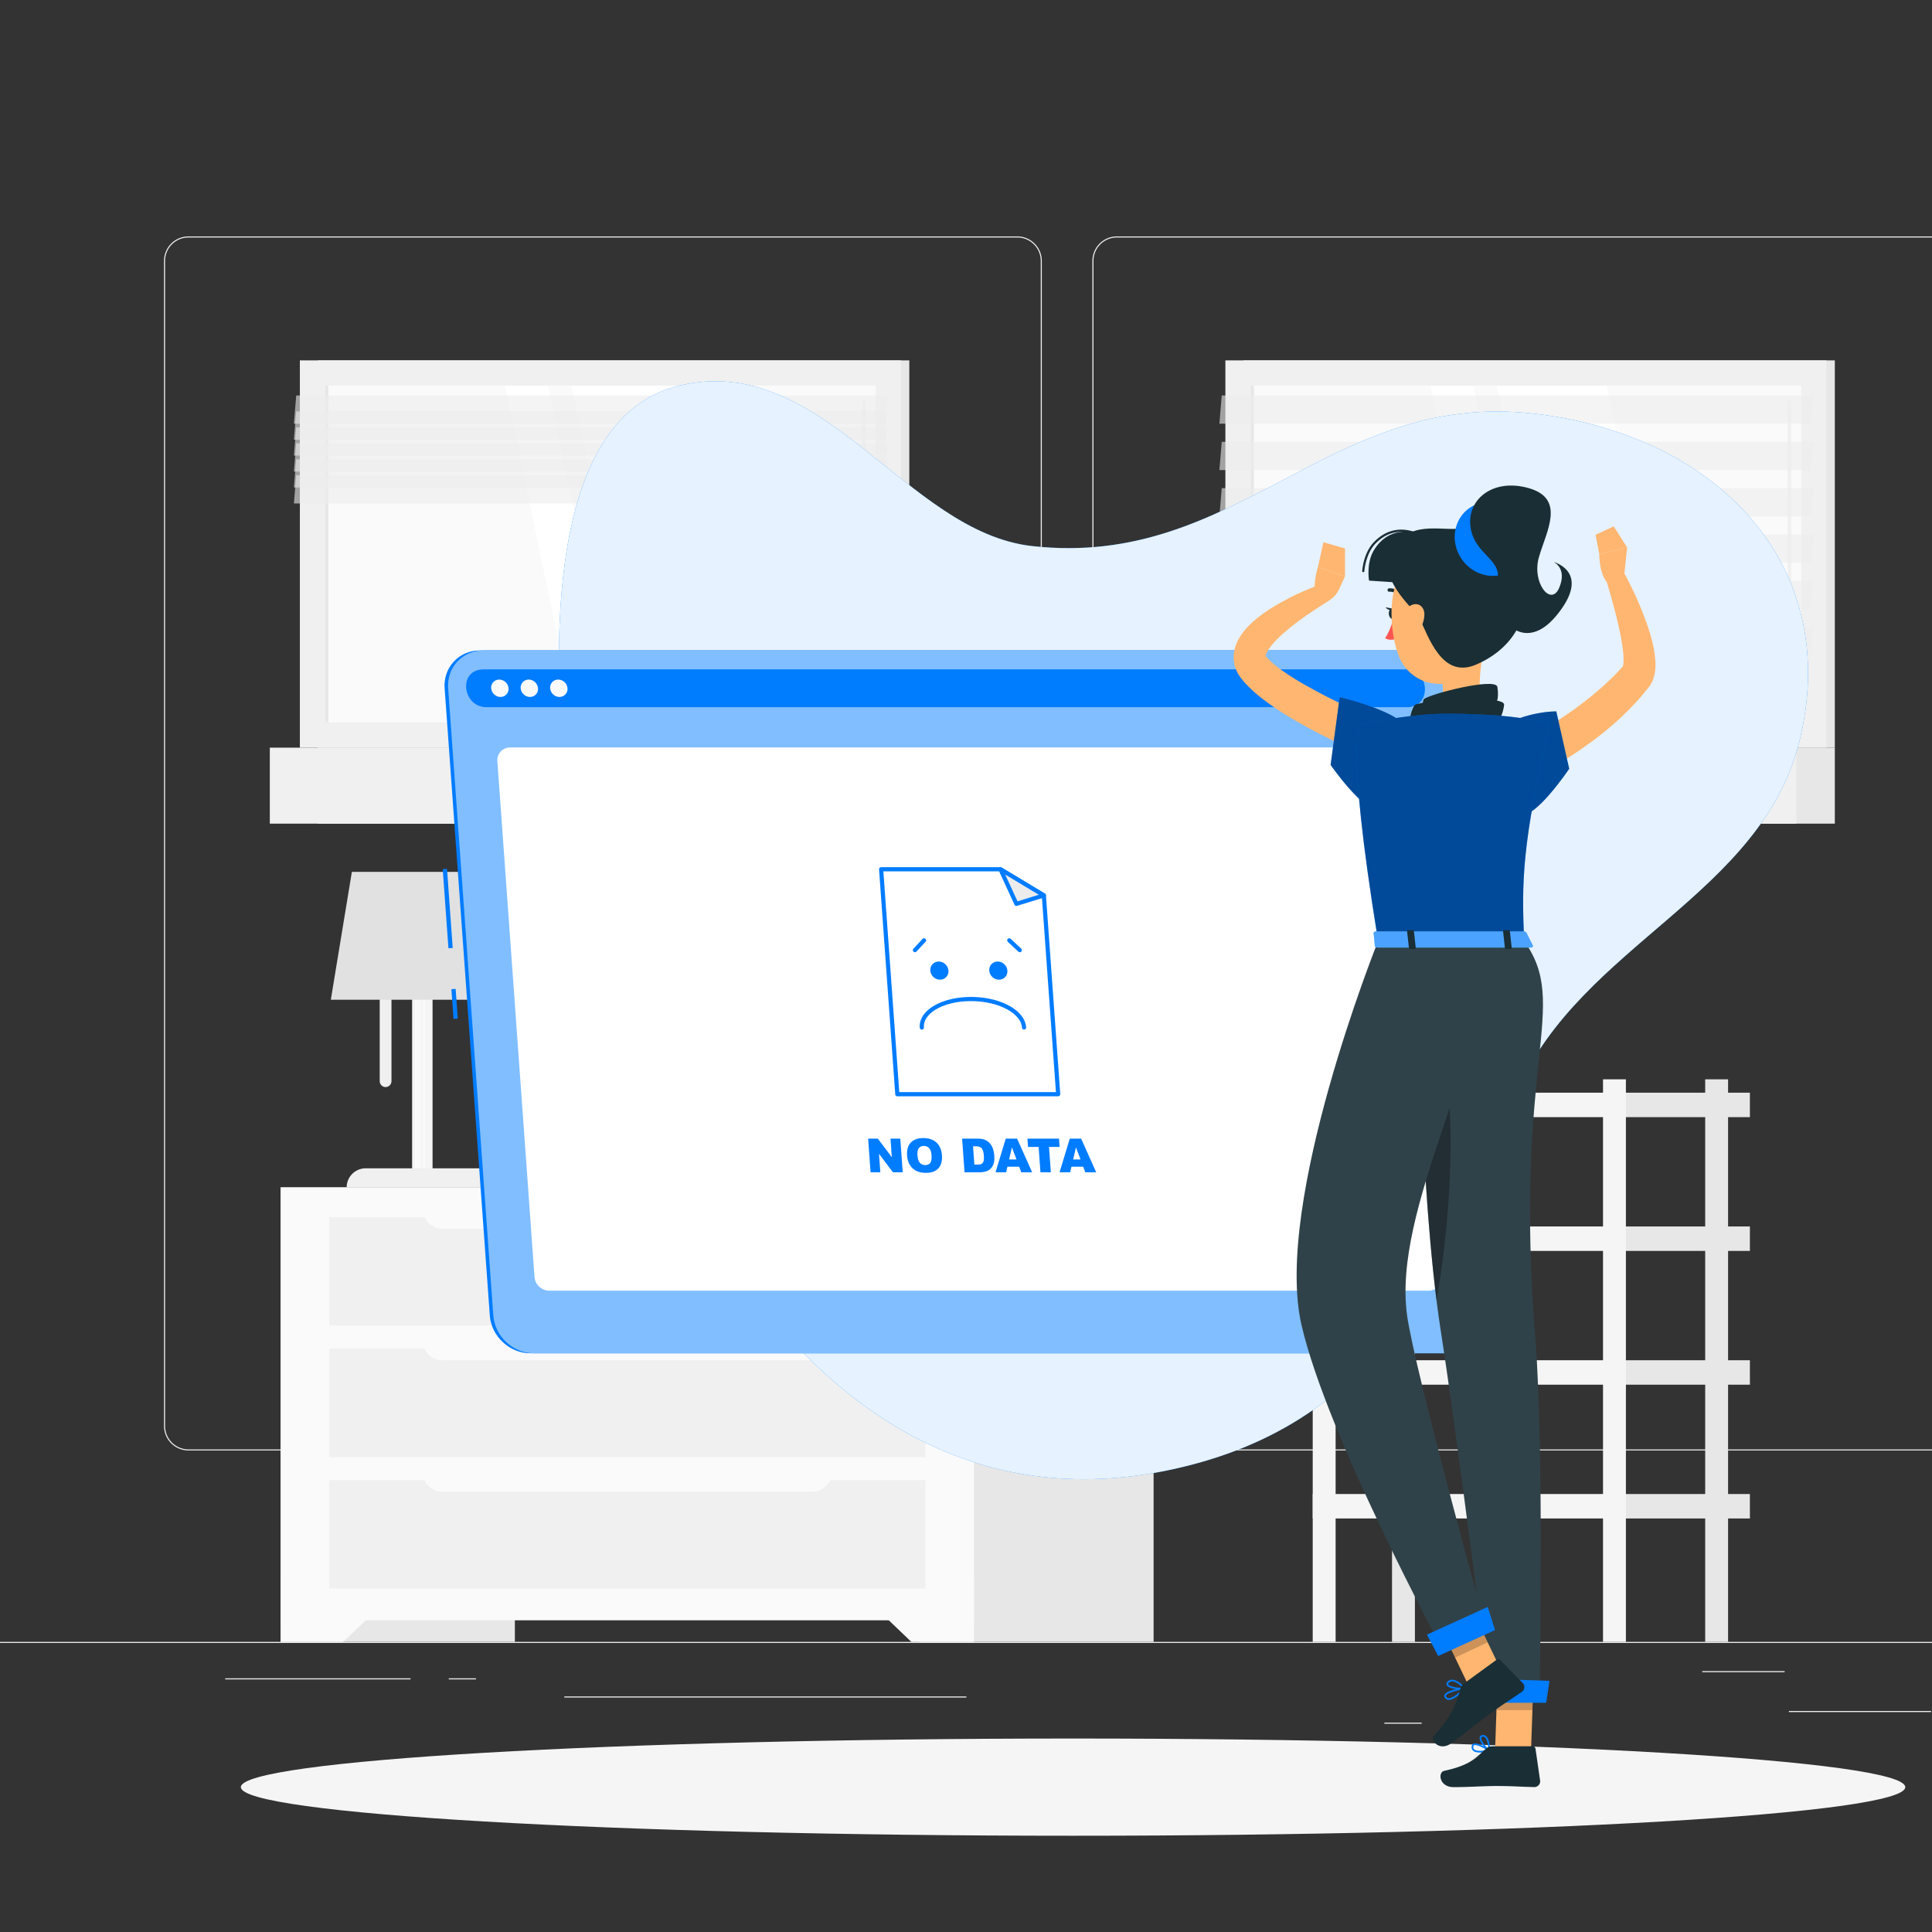 <svg xmlns="http://www.w3.org/2000/svg" width="380" height="380" viewBox="0 0 600 600">
  <rect x="0" y="0" width="600" height="600" fill="#333333" stroke="none"/>
  <defs>
    <clipPath id="a" clipPathUnits="userSpaceOnUse">
      <path d="M0 500h500V0H0Z" />
    </clipPath>
    <clipPath id="b" clipPathUnits="userSpaceOnUse">
      <path d="M284.095 407.995h138.322v-6.586H284.095Z" />
    </clipPath>
    <clipPath id="c" clipPathUnits="userSpaceOnUse">
      <path d="M284.095 397.193h138.322v-6.586H284.095Z" />
    </clipPath>
    <clipPath id="d" clipPathUnits="userSpaceOnUse">
      <path d="M284.095 386.391h138.322v-6.586H284.095Z" />
    </clipPath>
    <clipPath id="e" clipPathUnits="userSpaceOnUse">
      <path d="M284.095 375.589h138.322v-6.586H284.095Z" />
    </clipPath>
    <clipPath id="f" clipPathUnits="userSpaceOnUse">
      <path d="M284.095 364.787h138.322v-6.586H284.095Z" />
    </clipPath>
    <clipPath id="g" clipPathUnits="userSpaceOnUse">
      <path d="M284.095 353.985h138.322v-6.586H284.095Z" />
    </clipPath>
    <clipPath id="h" clipPathUnits="userSpaceOnUse">
      <path d="M68.472 407.995h138.323v-6.586H68.472Z" />
    </clipPath>
    <clipPath id="i" clipPathUnits="userSpaceOnUse">
      <path d="M68.472 404.28h138.323v-6.587H68.472Z" />
    </clipPath>
    <clipPath id="j" clipPathUnits="userSpaceOnUse">
      <path d="M68.472 400.564h138.323v-6.586H68.472Z" />
    </clipPath>
    <clipPath id="k" clipPathUnits="userSpaceOnUse">
      <path d="M68.472 396.849h138.323v-6.587H68.472Z" />
    </clipPath>
    <clipPath id="l" clipPathUnits="userSpaceOnUse">
      <path d="M68.472 393.133h138.323v-6.586H68.472Z" />
    </clipPath>
    <clipPath id="m" clipPathUnits="userSpaceOnUse">
      <path d="M68.472 389.418h138.323v-6.586H68.472Z" />
    </clipPath>
    <clipPath id="n" clipPathUnits="userSpaceOnUse">
      <path d="M0 500h500V0H0Z" />
    </clipPath>
    <clipPath id="o" clipPathUnits="userSpaceOnUse">
      <path d="M130.195 411.3h291.042V155.499H130.195Z" />
    </clipPath>
    <clipPath id="p" clipPathUnits="userSpaceOnUse">
      <path d="M0 500h500V0H0Z" />
    </clipPath>
    <clipPath id="q" clipPathUnits="userSpaceOnUse">
      <path d="M0 500h500V0H0Z" />
    </clipPath>
    <clipPath id="r" clipPathUnits="userSpaceOnUse">
      <path d="M104.388 348.582h242.34V184.839h-242.34z" />
    </clipPath>
    <clipPath id="s" clipPathUnits="userSpaceOnUse">
      <path d="M0 500h500V0H0Z" />
    </clipPath>
    <clipPath id="t" clipPathUnits="userSpaceOnUse">
      <path d="M348.645 111.707h8.714v-9.999h-8.714z" />
    </clipPath>
    <clipPath id="u" clipPathUnits="userSpaceOnUse">
      <path d="M330.053 280.878h29.421V103.645h-29.421z" />
    </clipPath>
    <clipPath id="v" clipPathUnits="userSpaceOnUse">
      <path d="M330.607 259.452h7.363V197.14h-7.363z" />
    </clipPath>
    <clipPath id="w" clipPathUnits="userSpaceOnUse">
      <path d="M348.73 334.385h16.859v-24.087H348.73Z" />
    </clipPath>
    <clipPath id="x" clipPathUnits="userSpaceOnUse">
      <path d="M334.547 126.513h12.046v-12.576h-12.046z" />
    </clipPath>
    <clipPath id="y" clipPathUnits="userSpaceOnUse">
      <path d="M302.089 280.878h44.504V116.475h-44.504z" />
    </clipPath>
    <clipPath id="z" clipPathUnits="userSpaceOnUse">
      <path d="M310.004 337.685h18.201v-26.147h-18.201z" />
    </clipPath>
    <clipPath id="A" clipPathUnits="userSpaceOnUse">
      <path d="M316.07 333.859h45.049v-52.981H316.07Z" />
    </clipPath>
    <clipPath id="B" clipPathUnits="userSpaceOnUse">
      <path d="M320.013 283.13h37.147v-3.778h-37.147z" />
    </clipPath>
  </defs>
  <path
    d="M0 117.352h500v.249H0ZM416.779 101.255h33.122v.25h-33.122zM322.527 98.542h8.693v.25h-8.693zM396.586 110.542h19.192v.25h-19.192zM52.459 108.861h43.193v.25H52.459ZM104.556 108.861h6.333v.25h-6.333zM131.471 104.639h93.676v.25h-93.676z"
    style="fill:#ececec;fill-opacity:1;fill-rule:nonzero;stroke:none"
    transform="matrix(1.333 0 0 -1.333 0 666.667)"
  />
  <g clipPath="url(#a)" transform="matrix(1.333 0 0 -1.333 0 666.667)">
    <path
      d="M0 0a5.464 5.464 0 0 1-5.458-5.458v-271.431A5.464 5.464 0 0 1 0-282.347h193.099a5.464 5.464 0 0 1 5.457 5.458V-5.458A5.464 5.464 0 0 1 193.099 0zm193.099-282.597H0a5.714 5.714 0 0 0-5.708 5.708V-5.458A5.715 5.715 0 0 0 0 .25h193.099a5.715 5.715 0 0 0 5.707-5.708v-271.431a5.714 5.714 0 0 0-5.707-5.708"
      style="fill:#ececec;fill-opacity:1;fill-rule:nonzero;stroke:none"
      transform="translate(43.915 444.797)"
    />
    <path
      d="M0 0a5.463 5.463 0 0 1-5.457-5.458v-271.431A5.463 5.463 0 0 1 0-282.347h193.099a5.464 5.464 0 0 1 5.458 5.458V-5.458A5.464 5.464 0 0 1 193.099 0zm193.099-282.597H0a5.713 5.713 0 0 0-5.707 5.708V-5.458A5.714 5.714 0 0 0 0 .25h193.099a5.715 5.715 0 0 0 5.708-5.708v-271.431a5.714 5.714 0 0 0-5.708-5.708"
      style="fill:#ececec;fill-opacity:1;fill-rule:nonzero;stroke:none"
      transform="translate(260.212 444.797)"
    />
    <path
      d="M289.691 325.942h137.781v90.227H289.691Z"
      style="fill:#e7e7e7;fill-opacity:1;fill-rule:nonzero;stroke:none"
    />
    <path
      d="M285.487 325.942h140.021v90.227H285.487Z"
      style="fill:#f0f0f0;fill-opacity:1;fill-rule:nonzero;stroke:none"
    />
    <path
      d="M289.691 325.942h137.781v-17.708H289.691Z"
      style="fill:#e7e7e7;fill-opacity:1;fill-rule:nonzero;stroke:none"
    />
    <path
      d="M278.483 325.942h140.021v-17.708H278.483Z"
      style="fill:#f0f0f0;fill-opacity:1;fill-rule:nonzero;stroke:none"
    />
    <path
      d="M419.622 410.283H291.373v-78.456h128.249z"
      style="fill:#fafafa;fill-opacity:1;fill-rule:nonzero;stroke:none"
    />
    <path
      d="m0 0-16.381 78.456h-25.561L-25.561 0Z"
      style="fill:#fff;fill-opacity:1;fill-rule:nonzero;stroke:none"
      transform="translate(390.702 331.826)"
    />
    <path
      d="M0 0a.42.42 0 0 1 .42.42v68.349a.42.42 0 1 1-.84 0V.42A.42.42 0 0 1 0 0"
      style="fill:#f0f0f0;fill-opacity:1;fill-rule:nonzero;stroke:none"
      transform="translate(416.897 337.685)"
    />
    <path
      d="m0 0-16.381 78.456h-9.965L-9.965 0Z"
      style="fill:#fff;fill-opacity:1;fill-rule:nonzero;stroke:none"
      transform="translate(359.65 331.826)"
    />
    <path
      d="M292.12 410.283h-.747v-78.456h.747z"
      style="fill:#e7e7e7;fill-opacity:1;fill-rule:nonzero;stroke:none"
    />
    <g clipPath="url(#b)" opacity=".6">
      <path
        d="M0 0h137.781l.542 6.586H.542Z"
        style="fill:#ececec;fill-opacity:1;fill-rule:nonzero;stroke:none"
        transform="translate(284.095 401.409)"
      />
    </g>
    <g clipPath="url(#c)" opacity=".6">
      <path
        d="M0 0h137.781l.542 6.586H.542Z"
        style="fill:#ececec;fill-opacity:1;fill-rule:nonzero;stroke:none"
        transform="translate(284.095 390.607)"
      />
    </g>
    <g clipPath="url(#d)" opacity=".6">
      <path
        d="M0 0h137.781l.542 6.586H.542Z"
        style="fill:#ececec;fill-opacity:1;fill-rule:nonzero;stroke:none"
        transform="translate(284.095 379.805)"
      />
    </g>
    <g clipPath="url(#e)" opacity=".6">
      <path
        d="M0 0h137.781l.542 6.586H.542Z"
        style="fill:#ececec;fill-opacity:1;fill-rule:nonzero;stroke:none"
        transform="translate(284.095 369.003)"
      />
    </g>
    <g clipPath="url(#f)" opacity=".6">
      <path
        d="M0 0h137.781l.542 6.586H.542Z"
        style="fill:#ececec;fill-opacity:1;fill-rule:nonzero;stroke:none"
        transform="translate(284.095 358.2)"
      />
    </g>
    <g clipPath="url(#g)" opacity=".6">
      <path
        d="M0 0h137.781l.542 6.586H.542Z"
        style="fill:#ececec;fill-opacity:1;fill-rule:nonzero;stroke:none"
        transform="translate(284.095 347.399)"
      />
    </g>
    <path
      d="M407.688 177.523h-28.889v5.696h28.889zM324.308 117.602h5.333v131.065h-5.333z"
      style="fill:#e7e7e7;fill-opacity:1;fill-rule:nonzero;stroke:none"
    />
    <path
      d="M305.836 177.523h72.963v5.696h-72.963z"
      style="fill:#f5f5f5;fill-opacity:1;fill-rule:nonzero;stroke:none"
    />
    <path
      d="M407.688 146.356h-28.889v5.696h28.889z"
      style="fill:#e7e7e7;fill-opacity:1;fill-rule:nonzero;stroke:none"
    />
    <path
      d="M305.836 146.356h72.963v5.696h-72.963z"
      style="fill:#f5f5f5;fill-opacity:1;fill-rule:nonzero;stroke:none"
    />
    <path
      d="M407.688 239.856h-28.889v5.696h28.889z"
      style="fill:#e7e7e7;fill-opacity:1;fill-rule:nonzero;stroke:none"
    />
    <path
      d="M305.836 239.856h72.963v5.696h-72.963z"
      style="fill:#f5f5f5;fill-opacity:1;fill-rule:nonzero;stroke:none"
    />
    <path
      d="M407.688 208.69h-28.889v5.696h28.889z"
      style="fill:#e7e7e7;fill-opacity:1;fill-rule:nonzero;stroke:none"
    />
    <path
      d="M305.836 208.69h72.963v5.696h-72.963z"
      style="fill:#f5f5f5;fill-opacity:1;fill-rule:nonzero;stroke:none"
    />
    <path
      d="M397.271 117.602h5.333v131.065h-5.333z"
      style="fill:#e7e7e7;fill-opacity:1;fill-rule:nonzero;stroke:none"
    />
    <path
      d="M373.466 117.602h5.333v131.065h-5.333zM305.836 117.602h5.333v131.065h-5.333z"
      style="fill:#f5f5f5;fill-opacity:1;fill-rule:nonzero;stroke:none"
    />
    <path
      d="M65.374 117.601h54.578v105.892H65.374Z"
      style="fill:#e7e7e7;fill-opacity:1;fill-rule:nonzero;stroke:none"
    />
    <path
      d="M0 0h-14.574v14.618h29.855Z"
      style="fill:#fafafa;fill-opacity:1;fill-rule:nonzero;stroke:none"
      transform="translate(79.948 117.6)"
    />
    <path
      d="M214.184 117.601h54.578v105.892h-54.578z"
      style="fill:#e7e7e7;fill-opacity:1;fill-rule:nonzero;stroke:none"
    />
    <path
      d="M65.374 122.632h161.529v100.861H65.374Z"
      style="fill:#fafafa;fill-opacity:1;fill-rule:nonzero;stroke:none"
    />
    <path
      d="M0 0h14.574v14.618h-29.855Z"
      style="fill:#fafafa;fill-opacity:1;fill-rule:nonzero;stroke:none"
      transform="translate(212.329 117.6)"
    />
    <path
      d="M76.68 160.668h138.917v25.241H76.68ZM76.68 130.033h138.917v25.241H76.68Z"
      style="fill:#f0f0f0;fill-opacity:1;fill-rule:nonzero;stroke:none"
    />
    <path
      d="M0 0h86.108a4.577 4.577 0 0 1 4.577 4.576v.309H-4.576v-.309A4.576 4.576 0 0 1 0 0"
      style="fill:#fafafa;fill-opacity:1;fill-rule:nonzero;stroke:none"
      transform="translate(103.084 183.21)"
    />
    <path
      d="M76.68 191.304h138.917v25.241H76.68Z"
      style="fill:#f0f0f0;fill-opacity:1;fill-rule:nonzero;stroke:none"
    />
    <path
      d="M0 0h86.108a4.577 4.577 0 0 1 4.577 4.576v.309H-4.576v-.309A4.576 4.576 0 0 1 0 0"
      style="fill:#fafafa;fill-opacity:1;fill-rule:nonzero;stroke:none"
      transform="translate(103.084 213.846)"
    />
    <path
      d="M0 0h86.108a4.577 4.577 0 0 1 4.577 4.576v.309H-4.576v-.309A4.576 4.576 0 0 1 0 0"
      style="fill:#fafafa;fill-opacity:1;fill-rule:nonzero;stroke:none"
      transform="translate(103.084 152.575)"
    />
    <path
      d="M74.068 325.942h137.781v90.227H74.068Z"
      style="fill:#e7e7e7;fill-opacity:1;fill-rule:nonzero;stroke:none"
    />
    <path
      d="M69.864 325.942h140.02v90.227H69.864Z"
      style="fill:#f0f0f0;fill-opacity:1;fill-rule:nonzero;stroke:none"
    />
    <path
      d="M74.068 325.942h137.781v-17.708H74.068Z"
      style="fill:#e7e7e7;fill-opacity:1;fill-rule:nonzero;stroke:none"
    />
    <path
      d="M62.861 325.942h140.021v-17.708H62.861Z"
      style="fill:#f0f0f0;fill-opacity:1;fill-rule:nonzero;stroke:none"
    />
    <path
      d="M203.999 410.283H75.75v-78.456h128.249z"
      style="fill:#fafafa;fill-opacity:1;fill-rule:nonzero;stroke:none"
    />
    <path
      d="m0 0-16.381 78.456h-25.561L-25.561 0Z"
      style="fill:#fff;fill-opacity:1;fill-rule:nonzero;stroke:none"
      transform="translate(175.08 331.826)"
    />
    <path
      d="M0 0a.42.42 0 0 1 .42.42v68.349a.42.42 0 1 1-.84 0V.42A.42.42 0 0 1 0 0"
      style="fill:#f0f0f0;fill-opacity:1;fill-rule:nonzero;stroke:none"
      transform="translate(201.274 337.685)"
    />
    <path
      d="m0 0-16.381 78.456h-9.965L-9.965 0Z"
      style="fill:#fff;fill-opacity:1;fill-rule:nonzero;stroke:none"
      transform="translate(144.028 331.826)"
    />
    <path
      d="M76.497 410.283h-.747v-78.456h.747z"
      style="fill:#e7e7e7;fill-opacity:1;fill-rule:nonzero;stroke:none"
    />
    <g clipPath="url(#h)" opacity=".6">
      <path
        d="M0 0h137.781l.542 6.586H.542Z"
        style="fill:#ececec;fill-opacity:1;fill-rule:nonzero;stroke:none"
        transform="translate(68.472 401.409)"
      />
    </g>
    <g clipPath="url(#i)" opacity=".6">
      <path
        d="M0 0h137.781l.542 6.586H.542Z"
        style="fill:#ececec;fill-opacity:1;fill-rule:nonzero;stroke:none"
        transform="translate(68.472 397.693)"
      />
    </g>
    <g clipPath="url(#j)" opacity=".6">
      <path
        d="M0 0h137.781l.542 6.586H.542Z"
        style="fill:#ececec;fill-opacity:1;fill-rule:nonzero;stroke:none"
        transform="translate(68.472 393.978)"
      />
    </g>
    <g clipPath="url(#k)" opacity=".6">
      <path
        d="M0 0h137.781l.542 6.586H.542Z"
        style="fill:#ececec;fill-opacity:1;fill-rule:nonzero;stroke:none"
        transform="translate(68.472 390.262)"
      />
    </g>
    <g clipPath="url(#l)" opacity=".6">
      <path
        d="M0 0h137.781l.542 6.586H.542Z"
        style="fill:#ececec;fill-opacity:1;fill-rule:nonzero;stroke:none"
        transform="translate(68.472 386.547)"
      />
    </g>
    <g clipPath="url(#m)" opacity=".6">
      <path
        d="M0 0h137.781l.542 6.586H.542Z"
        style="fill:#ececec;fill-opacity:1;fill-rule:nonzero;stroke:none"
        transform="translate(68.472 382.832)"
      />
    </g>
    <path
      d="M96.013 226.729h4.763v53.092h-4.763z"
      style="fill:#f5f5f5;fill-opacity:1;fill-rule:nonzero;stroke:none"
    />
    <path
      d="M96.627 226.766h1.345v53.092h-1.345zM98.536 226.766h.527v53.092h-.527z"
      style="fill:#fafafa;fill-opacity:1;fill-rule:nonzero;stroke:none"
    />
    <path
      d="M0 0h35.264a4.443 4.443 0 0 1-4.443 4.443H4.443A4.443 4.443 0 0 1 0 0"
      style="fill:#f0f0f0;fill-opacity:1;fill-rule:nonzero;stroke:none"
      transform="translate(80.763 223.493)"
    />
    <path
      d="M0 0c.754 0 1.37.617 1.37 1.37v34.81c0 .753-.616 1.37-1.37 1.37-.754 0-1.37-.617-1.37-1.37V1.37C-1.37.617-.754 0 0 0"
      style="fill:#f0f0f0;fill-opacity:1;fill-rule:nonzero;stroke:none"
      transform="translate(89.835 246.862)"
    />
    <path
      d="M0 0h42.643l-4.906 29.799H4.905Z"
      style="fill:#e1e1e1;fill-opacity:1;fill-rule:nonzero;stroke:none"
      transform="translate(77.073 267.201)"
    />
  </g>
  <g clipPath="url(#n)" transform="matrix(1.333 0 0 -1.333 0 666.667)">
    <path
      d="M0 0c48.1-5.378 69.216 36.321 116.882 30.86 42.544-4.874 71.876-35.184 61.948-76.006-8.813-36.236-50.805-47.611-65.736-81.557-15.827-35.985-28.104-74.793-75.902-87.319-93.855-24.598-139.442 90.883-145.828 157.21-2.451 25.46-6.729 86.327 26.505 94.214C-48.681 45.341-29.505 3.299 0 0"
      style="fill:#007cff;fill-opacity:1;fill-rule:nonzero;stroke:none"
      transform="translate(240.468 372.902)"
    />
    <g clipPath="url(#o)" opacity=".9">
      <path
        d="M0 0c48.1-5.378 69.216 36.321 116.882 30.86 42.544-4.874 71.876-35.184 61.948-76.006-8.813-36.236-50.805-47.611-65.736-81.557-15.827-35.985-28.104-74.793-75.902-87.319-93.855-24.598-139.442 90.883-145.828 157.21-2.451 25.46-6.729 86.327 26.505 94.214C-48.681 45.341-29.505 3.299 0 0"
        style="fill:#fff;fill-opacity:1;fill-rule:nonzero;stroke:none"
        transform="translate(240.468 372.902)"
      />
    </g>
  </g>
  <g clipPath="url(#p)" transform="matrix(1.333 0 0 -1.333 0 666.667)">
    <path
      d="M0 0c0-6.254-86.807-11.323-193.889-11.323-107.082 0-193.889 5.069-193.889 11.323 0 6.253 86.807 11.323 193.889 11.323C-86.807 11.323 0 6.253 0 0"
      style="fill:#f5f5f5;fill-opacity:1;fill-rule:nonzero;stroke:none"
      transform="translate(443.89 83.762)"
    />
  </g>
  <path
    d="m0 0-1.328 18.442.997.071L.998.072Z"
    style="fill:#007cff;fill-opacity:1;fill-rule:nonzero;stroke:none"
    transform="matrix(1.333 0 0 -1.333 139.264 294.497)"
  />
  <path
    d="m0 0-.5 6.937.998.072.5-6.937z"
    style="fill:#007cff;fill-opacity:1;fill-rule:nonzero;stroke:none"
    transform="matrix(1.333 0 0 -1.333 140.844 316.444)"
  />
  <g clipPath="url(#q)" transform="matrix(1.333 0 0 -1.333 0 666.667)">
    <path
      d="M0 0h-214.158c-4.843 0-9.092 3.963-9.441 8.807l-10.522 146.13c-.349 4.843 3.329 8.806 8.172 8.806h214.158c4.844 0 9.092-3.963 9.441-8.806L8.173 8.807C8.522 3.963 4.844 0 0 0"
      style="fill:#007cff;fill-opacity:1;fill-rule:nonzero;stroke:none"
      transform="translate(337.71 184.839)"
    />
    <path
      d="M0 0h-214.158c-4.843 0-9.092 3.963-9.441 8.807l-10.522 146.13c-.349 4.843 3.329 8.806 8.172 8.806h214.158c4.844 0 9.092-3.963 9.441-8.806L8.173 8.807C8.522 3.963 4.844 0 0 0"
      style="fill:#007cff;fill-opacity:1;fill-rule:nonzero;stroke:none"
      transform="translate(338.532 184.839)"
    />
    <g clipPath="url(#r)" opacity=".5">
      <path
        d="M0 0h-214.158c-4.843 0-9.092 3.963-9.441 8.807l-10.522 146.13c-.349 4.843 3.329 8.806 8.172 8.806h214.158c4.844 0 9.092-3.963 9.441-8.806L8.173 8.807C8.522 3.963 4.844 0 0 0"
        style="fill:#fff;fill-opacity:1;fill-rule:nonzero;stroke:none"
        transform="translate(338.532 184.839)"
      />
    </g>
    <path
      d="M0 0h-214.158a8.93 8.93 0 0 1-.717-.029c-5.475-.451-4.356-8.778 1.169-8.778H.817c5.525 0 5.444 8.327-.095 8.778C.483-.01.242 0 0 0"
      style="fill:#007cff;fill-opacity:1;fill-rule:nonzero;stroke:none"
      transform="translate(327.058 344.179)"
    />
    <path
      d="M0 0a1.854 1.854 0 0 0-1.874-2.019c-1.115 0-2.084.904-2.164 2.019a1.854 1.854 0 0 0 1.874 2.019C-1.049 2.019-.08 1.115 0 0"
      style="fill:#fafafa;fill-opacity:1;fill-rule:nonzero;stroke:none"
      transform="translate(118.478 339.775)"
    />
    <path
      d="M0 0a1.854 1.854 0 0 0-1.874-2.019c-1.115 0-2.084.904-2.164 2.019-.08 1.115.758 2.019 1.874 2.019C-1.049 2.019-.08 1.115 0 0"
      style="fill:#fafafa;fill-opacity:1;fill-rule:nonzero;stroke:none"
      transform="translate(125.346 339.775)"
    />
    <path
      d="M0 0a1.854 1.854 0 0 0-1.874-2.019c-1.115 0-2.084.904-2.164 2.019-.08 1.115.758 2.019 1.874 2.019C-1.049 2.019-.08 1.115 0 0"
      style="fill:#fafafa;fill-opacity:1;fill-rule:nonzero;stroke:none"
      transform="translate(132.214 339.775)"
    />
    <path
      d="M0 0h-204.903c-1.763 0-3.296 1.429-3.423 3.193l-8.653 120.172c-.127 1.764 1.2 3.193 2.963 3.193H-9.113c1.763 0 3.295-1.429 3.422-3.193L2.963 3.193C3.09 1.429 1.763 0 0 0"
      style="fill:#fff;fill-opacity:1;fill-rule:nonzero;stroke:none"
      transform="translate(332.854 199.424)"
    />
    <path
      d="m0 0-3.335 46.319-10.107 6.084h-27.805L-37.473 0Z"
      style="fill:#fff;fill-opacity:1;fill-rule:nonzero;stroke:none"
      transform="translate(246.53 245.202)"
    />
    <path
      d="M0 0h36.501l-3.28 45.549-9.776 5.884H-3.704Zm37.022-.969H-.451a.484.484 0 0 0-.483.449l-3.774 52.403a.486.486 0 0 0 .484.52H23.58a.491.491 0 0 0 .25-.07l10.107-6.083a.486.486 0 0 0 .233-.381L37.506-.45a.487.487 0 0 0-.484-.519"
      style="fill:#007cff;fill-opacity:1;fill-rule:nonzero;stroke:none"
      transform="translate(209.508 245.686)"
    />
    <path
      d="m0 0-10.107 6.083 3.711-8.059z"
      style="fill:#ececec;fill-opacity:1;fill-rule:nonzero;stroke:none"
      transform="translate(243.195 291.521)"
    />
    <path
      d="m0 0 2.875-6.244 4.956 1.53zm2.613-7.317a.485.485 0 0 0-.441.282l-3.71 8.059a.484.484 0 0 0 .69.618L9.259-4.442a.486.486 0 0 0-.107-.878L2.756-7.296a.51.51 0 0 0-.143-.021"
      style="fill:#007cff;fill-opacity:1;fill-rule:nonzero;stroke:none"
      transform="translate(234.185 296.378)"
    />
    <path
      d="M0 0c.084-1.169-.795-2.117-1.965-2.117-1.169 0-2.185.948-2.269 2.117-.084 1.169.795 2.117 1.965 2.117C-1.1 2.117-.084 1.169 0 0"
      style="fill:#007cff;fill-opacity:1;fill-rule:nonzero;stroke:none"
      transform="translate(220.97 273.994)"
    />
    <path
      d="M0 0c.084-1.169-.795-2.117-1.965-2.117-1.169 0-2.185.948-2.269 2.117-.084 1.169.795 2.117 1.965 2.117C-1.1 2.117-.084 1.169 0 0"
      style="fill:#007cff;fill-opacity:1;fill-rule:nonzero;stroke:none"
      transform="translate(234.705 273.994)"
    />
    <path
      d="M0 0a.485.485 0 0 0-.483.45c-.245 3.404-5.583 6.173-11.9 6.173-4.185 0-7.942-1.245-9.806-3.248-.829-.89-1.212-1.851-1.14-2.855a.485.485 0 1 0-.967-.07c-.091 1.265.392 2.505 1.398 3.585 2.041 2.194 6.07 3.557 10.515 3.557C-5.454 7.592.198 4.485.484.52A.486.486 0 0 0 .035.001L0 0"
      style="fill:#007cff;fill-opacity:1;fill-rule:nonzero;stroke:none"
      transform="translate(238.58 260.265)"
    />
    <path
      d="M0 0a.485.485 0 0 0-.355.814l2.123 2.288a.485.485 0 0 0 .711-.659L.355.155A.482.482 0 0 0 0 0"
      style="fill:#007cff;fill-opacity:1;fill-rule:nonzero;stroke:none"
      transform="translate(213.167 278.283)"
    />
    <path
      d="M0 0a.486.486 0 0 0-.331.13l-2.453 2.288a.485.485 0 0 0 .661.709L.331.839A.485.485 0 0 0 0 0"
      style="fill:#007cff;fill-opacity:1;fill-rule:nonzero;stroke:none"
      transform="translate(237.584 278.283)"
    />
    <path
      d="M0 0h2.26l3.261-4.334L5.209 0h2.282l.564-7.833H5.773L2.53-3.532l.31-4.301H.564Z"
      style="fill:#007cff;fill-opacity:1;fill-rule:nonzero;stroke:none"
      transform="translate(202.257 234.847)"
    />
    <path
      d="M0 0c.057-.791.245-1.359.564-1.704.318-.346.731-.519 1.236-.519.52 0 .911.17 1.171.508.261.339.36.946.297 1.822-.054.737-.241 1.276-.563 1.616-.322.34-.738.51-1.247.51-.488 0-.867-.172-1.138-.518C.049 1.37-.057.798 0 0m-2.421.011c-.092 1.279.192 2.274.853 2.987.662.712 1.628 1.068 2.899 1.068 1.304 0 2.334-.35 3.089-1.05.756-.7 1.179-1.68 1.27-2.941.066-.916-.034-1.666-.3-2.252a2.968 2.968 0 0 0-1.237-1.368c-.559-.326-1.273-.489-2.142-.489-.883 0-1.625.141-2.224.422-.599.282-1.1.727-1.504 1.336-.403.609-.638 1.371-.704 2.287"
      style="fill:#007cff;fill-opacity:1;fill-rule:nonzero;stroke:none"
      transform="translate(213.755 230.915)"
    />
    <path
      d="m0 0 .308-4.28h.593c.506 0 .862.056 1.067.169.206.112.359.308.46.587.101.28.129.733.084 1.36-.06.83-.236 1.398-.529 1.705C1.69-.153 1.231 0 .604 0Zm-2.548 1.774h3.596c.709 0 1.288-.096 1.738-.289.45-.192.831-.468 1.142-.828.311-.36.547-.778.71-1.255.163-.478.263-.984.302-1.518.06-.837.011-1.486-.146-1.947a2.92 2.92 0 0 0-.71-1.16 2.363 2.363 0 0 0-1.045-.622 5.426 5.426 0 0 0-1.427-.214h-3.596z"
      style="fill:#007cff;fill-opacity:1;fill-rule:nonzero;stroke:none"
      transform="translate(226.7 233.073)"
    />
    <path
      d="m0 0-1.067 2.816L-1.72 0Zm.624-1.694h-2.748l-.289-1.293h-2.471l2.38 7.833h2.64l3.507-7.833H1.109Z"
      style="fill:#007cff;fill-opacity:1;fill-rule:nonzero;stroke:none"
      transform="translate(236.824 230.001)"
    />
    <path
      d="M0 0h7.357l.139-1.934H5.028l.425-5.899H3.032l-.424 5.899H.139Z"
      style="fill:#007cff;fill-opacity:1;fill-rule:nonzero;stroke:none"
      transform="translate(239.369 234.847)"
    />
    <path
      d="m0 0-1.067 2.816L-1.72 0Zm.624-1.694h-2.748l-.289-1.293h-2.471l2.38 7.833h2.64l3.507-7.833H1.109Z"
      style="fill:#007cff;fill-opacity:1;fill-rule:nonzero;stroke:none"
      transform="translate(251.741 230.001)"
    />
  </g>
  <g clipPath="url(#s)" transform="matrix(1.333 0 0 -1.333 0 666.667)">
    <path
      d="M0 0a94.287 94.287 0 0 1 2.944 1.568 78.09 78.09 0 0 1 2.984 1.724c1.959 1.206 3.933 2.398 5.808 3.722 3.782 2.606 7.325 5.496 10.513 8.653.417.382.772.806 1.159 1.209l.57.613.286.305.143.154c.037.04.029.031.01.008l-.031-.049c-.143-.266-.024-.186.031.072.067.248.123.653.141 1.091.064 1.816-.295 4.105-.729 6.318-.891 4.486-2.238 9.098-3.571 13.618l3.886 1.704c2.433-4.346 4.462-8.785 6.112-13.598.786-2.437 1.509-4.885 1.719-7.893.039-.766.056-1.571-.083-2.511-.146-.923-.38-2.029-1.223-3.283l-.166-.231-.129-.168-.154-.188-.308-.374-.618-.75c-.417-.493-.812-1.015-1.255-1.477C24.59 6.408 20.754 3.026 16.659.085c-2.037-1.489-4.12-2.903-6.283-4.19A86.687 86.687 0 0 0 7.099-5.99a53.956 53.956 0 0 0-3.467-1.766Z"
      style="fill:#ffb670;fill-opacity:1;fill-rule:nonzero;stroke:none"
      transform="translate(353.688 326.92)"
    />
    <path
      d="M0 0c-1.458-.291-2.555-.24-2.979.146-.18.165-.247.396-.203.706.023.167.101.222.165.251C-2.503 1.335-1.037.627 0 0m-1.65-.583c.774 0 1.62.159 2.212.3a.197.197 0 0 1 .063.358c-.287.189-2.83 1.831-3.805 1.39-.154-.07-.348-.223-.395-.558-.062-.443.048-.798.329-1.054.357-.326.952-.436 1.596-.436"
      style="fill:#007cff;fill-opacity:1;fill-rule:nonzero;stroke:none"
      transform="translate(346.444 92.405)"
    />
    <path
      d="M0 0a.64.64 0 0 0 .439-.174c.543-.481.73-1.835.776-2.638C.418-2.176-.532-.818-.417-.243c.019.094.073.206.327.237A.703.703 0 0 0 0 0m1.425-3.396c.035 0 .069.01.1.028.061.035.099.1.099.171 0 .102-.012 2.514-.922 3.32a1.03 1.03 0 0 1-.84.265C-.635.328-.77.016-.806-.165-.995-1.109.528-2.917 1.327-3.37a.202.202 0 0 1 .098-.026"
      style="fill:#007cff;fill-opacity:1;fill-rule:nonzero;stroke:none"
      transform="translate(345.535 95.512)"
    />
    <path
      d="M0 0c-.974-4.97-3.028-15.037.45-18.354 0 0-1.359-5.042-10.595-5.042-10.155 0-4.853 5.042-4.853 5.042 5.543 1.323 5.4 5.435 4.434 9.297z"
      style="fill:#ffb670;fill-opacity:1;fill-rule:nonzero;stroke:none"
      transform="translate(346.223 351.933)"
    />
    <path
      d="M0 0c-1.594-.216-.238 3.914.41 4.341 1.496.989 20.851 2.39 20.725.041-.08-1.011-.555-2.984-1.401-3.654C18.887.058 13.915 2.083 0 0"
      style="fill:#1a2e35;fill-opacity:1;fill-rule:nonzero;stroke:none"
      transform="translate(329.284 331.576)"
    />
    <path
      d="M0 0c-1.266-.428-1.146 3.733-.715 4.234.998 1.158 16.664 5.183 17.13 2.905.179-.983.265-2.947-.273-3.709C15.605 2.668 11.002 3.929 0 0"
      style="fill:#1a2e35;fill-opacity:1;fill-rule:nonzero;stroke:none"
      transform="translate(332.437 332.966)"
    />
    <path
      d="M0 0a.396.396 0 0 0-.331.145c-1.12 1.37-2.576 1.23-2.59 1.228a.397.397 0 0 0-.085.789c.076.008 1.9.185 3.29-1.515A.397.397 0 0 0 0 0"
      style="fill:#1a2e35;fill-opacity:1;fill-rule:nonzero;stroke:none"
      transform="translate(326.61 360.892)"
    />
    <path
      d="M0 0s-.856-3.007-1.975-4.527c.969-.741 2.441-.214 2.441-.214z"
      style="fill:#ff5551;fill-opacity:1;fill-rule:nonzero;stroke:none"
      transform="translate(324.672 355.999)"
    />
    <path
      d="M0 0c.066-.672-.237-1.252-.676-1.296-.44-.043-.85.467-.916 1.139-.066.673.237 1.253.676 1.296.44.043.85-.467.916-1.139"
      style="fill:#1a2e35;fill-opacity:1;fill-rule:nonzero;stroke:none"
      transform="translate(325.16 357.214)"
    />
    <path
      d="m0 0-1.661.307S-.708-.873 0 0"
      style="fill:#1a2e35;fill-opacity:1;fill-rule:nonzero;stroke:none"
      transform="translate(324.443 358.334)"
    />
    <path
      d="M0 0h-8.376l.657 19.398H.657z"
      style="fill:#ffb670;fill-opacity:1;fill-rule:nonzero;stroke:none"
      transform="translate(356.7 92.315)"
    />
    <path
      d="M0 0h9.41a.663.663 0 0 0 .669-.572l1.072-7.446c.111-.772-.553-1.503-1.343-1.489-3.281.057-4.862.249-9 .249-2.546 0-6.266-.264-9.781-.264-3.439 0-3.704 3.476-2.24 3.791C-4.648-4.319-3.612-2.372-1.4-.515-1.001-.18-.501 0 0 0"
      style="fill:#1a2e35;fill-opacity:1;fill-rule:nonzero;stroke:none"
      transform="translate(347.66 93.284)"
    />
    <g clipPath="url(#t)" opacity=".2">
      <path
        d="M0 0h-8.38l-.334-9.999h8.379z"
        style="fill:#000;fill-opacity:1;fill-rule:nonzero;stroke:none"
        transform="translate(357.36 111.707)"
      />
    </g>
    <path
      d="M0 0a164.252 164.252 0 0 0-15.05 6.754c-4.915 2.516-9.754 5.194-14.404 8.774a33.002 33.002 0 0 0-3.422 3.07c-.279.3-.558.578-.832.922-.288.362-.505.575-.878 1.131a7.968 7.968 0 0 0-1.339 3.609 8.14 8.14 0 0 0 .491 3.62 11.021 11.021 0 0 0 1.407 2.608c1.051 1.464 2.216 2.546 3.389 3.52 2.344 1.939 4.821 3.349 7.304 4.666a48.915 48.915 0 0 0 3.784 1.798 54.374 54.374 0 0 0 3.905 1.54l1.776-3.853c-4.362-2.749-8.881-5.77-12.202-9.159-.806-.839-1.512-1.717-1.957-2.49-.476-.787-.47-1.377-.389-1.331.041.001.025.018.141-.097l.398-.428c.15-.178.361-.362.55-.545a25.392 25.392 0 0 1 2.699-2.169c1.985-1.413 4.172-2.735 6.434-3.97a132.732 132.732 0 0 1 6.935-3.586A293.12 293.12 0 0 1 3.131 7.971z"
      style="fill:#ffb670;fill-opacity:1;fill-rule:nonzero;stroke:none"
      transform="translate(323.373 321.956)"
    />
    <path
      d="m0 0 1.385 3.004-6.296 2.186s-1.961-5.902.376-8.626A6.041 6.041 0 0 1 0 0"
      style="fill:#ffb670;fill-opacity:1;fill-rule:nonzero;stroke:none"
      transform="translate(311.97 362.846)"
    />
    <path
      d="m0 0-5.033 1.451-1.263-5.759L0-6.494Z"
      style="fill:#ffb670;fill-opacity:1;fill-rule:nonzero;stroke:none"
      transform="translate(313.354 372.344)"
    />
    <path
      d="m0 0 .734 7.02-6.488-1.525s-.096-6.58 3.337-7.629z"
      style="fill:#ffb670;fill-opacity:1;fill-rule:nonzero;stroke:none"
      transform="translate(378.35 365.56)"
    />
    <path
      d="m0 0-4.227-1.974.864-4.465 6.488 1.525z"
      style="fill:#ffb670;fill-opacity:1;fill-rule:nonzero;stroke:none"
      transform="translate(375.958 377.493)"
    />
    <path
      d="M0 0c.305-8.308.612-11.817-3.142-16.466-5.647-6.992-15.917-5.551-18.698 2.498-2.503 7.245-2.582 19.614 5.178 23.695C-9.017 13.748-.305 8.308 0 0"
      style="fill:#ffb670;fill-opacity:1;fill-rule:nonzero;stroke:none"
      transform="translate(347.54 361.745)"
    />
    <path
      d="M0 0c8.155 3.524 13.519 10.955 11.255 22.574C9.088 33.69 1.584 34.789-1.516 32.482c-3.1-2.306-10.827 1.131-15.464-2.771-8.034-6.761-.438-14.05 3.518-18.369C-11.099 6.484-8.003-3.458 0 0"
      style="fill:#1a2e35;fill-opacity:1;fill-rule:nonzero;stroke:none"
      transform="translate(343.921 345.295)"
    />
    <path
      d="M0 0c2.752-3.985 8.03-5.11 11.79-2.513 3.76 2.596 4.577 7.931 1.825 11.916-2.752 3.984-8.031 5.11-11.79 2.513C-1.935 9.32-2.752 3.985 0 0"
      style="fill:#007cff;fill-opacity:1;fill-rule:nonzero;stroke:none"
      transform="translate(340.535 369.863)"
    />
    <path
      d="M0 0c-1.177 6.698 5.161 11.863 13.636 9.367C22.11 6.871 17.628-.642 15.89-6.642s2.823-11.714 4.729-7.145c1.906 4.569-1.298 5.98-1.298 5.98s8.999-2.333.639-12.478c-8.359-10.144-15.927 1.057-13.881 7.668C7.733-7.274 1.113-6.332 0 0"
      style="fill:#1a2e35;fill-opacity:1;fill-rule:nonzero;stroke:none"
      transform="translate(342.652 376.998)"
    />
    <path
      d="M0 0c-3.869 2.019-10.421 3.65-14.15-2.623-1.763-2.967-1.08-6.989-1.08-6.989l11.389-.758z"
      style="fill:#1a2e35;fill-opacity:1;fill-rule:nonzero;stroke:none"
      transform="translate(334.182 374.467)"
    />
    <path
      d="M0 0h-.016A.251.251 0 0 0-.25.265c.011.171.286 4.194 2.714 6.717 5.869 6.098 12.75 1.04 14.719-.656a.25.25 0 0 0-.326-.379c-1.885 1.623-8.468 6.47-14.032.688C.525 4.246.252.274.249.234A.25.25 0 0 0 0 0"
      style="fill:#1a2e35;fill-opacity:1;fill-rule:nonzero;stroke:none"
      transform="translate(317.612 366.822)"
    />
    <path
      d="M0 0c-.012-1.618-.737-3.203-1.655-4.277-1.382-1.616-2.966-.82-3.33.972-.327 1.613-.002 4.397 1.744 5.373C-1.52 3.03.014 1.85 0 0"
      style="fill:#ffb670;fill-opacity:1;fill-rule:nonzero;stroke:none"
      transform="translate(331.853 356.967)"
    />
    <path
      d="M0 0s.534-58.144 5.578-90.545c4.074-26.17 11.613-86.688 11.613-86.688h11.423s1.115 58.424-.952 84.307C22.429-27.428 35.933-15.183 25.035 0z"
      style="fill:#1a2e35;fill-opacity:1;fill-rule:nonzero;stroke:none"
      transform="translate(330.053 280.878)"
    />
    <g clipPath="url(#u)" opacity=".1">
      <path
        d="M0 0s.534-58.144 5.578-90.545c4.074-26.17 11.613-86.688 11.613-86.688h11.423s1.115 58.424-.952 84.307C22.429-27.428 35.933-15.183 25.035 0z"
        style="fill:#fff;fill-opacity:1;fill-rule:nonzero;stroke:none"
        transform="translate(330.053 280.878)"
      />
    </g>
    <g clipPath="url(#v)" opacity=".3">
      <path
        d="M0 0c4.01-17.55.81-45.19-1.38-57.36C-3.7-38.88-4.87-14.93-5.45 2.62-3.38 5.98-1.42 6.2 0 0"
        style="fill:#000;fill-opacity:1;fill-rule:nonzero;stroke:none"
        transform="translate(336.057 254.5)"
      />
    </g>
    <path
      d="M0 0h14.548l.765 5.104-15.396.521Z"
      style="fill:#007cff;fill-opacity:1;fill-rule:nonzero;stroke:none"
      transform="translate(345.682 103.418)"
    />
    <path
      d="M0 0c1.368 2.721 8.725 4.433 12.746 4.427l3.01-13.365S7.744-20.828 4.413-19.567C.477-18.08-2.932-5.83 0 0"
      style="fill:#007cff;fill-opacity:1;fill-rule:nonzero;stroke:none"
      transform="translate(349.833 329.958)"
    />
    <g clipPath="url(#w)" opacity=".4">
      <path
        d="M0 0c1.368 2.721 8.725 4.433 12.746 4.427l3.01-13.365S7.744-20.828 4.413-19.567C.477-18.08-2.932-5.83 0 0"
        style="fill:#000;fill-opacity:1;fill-rule:nonzero;stroke:none"
        transform="translate(349.833 329.958)"
      />
    </g>
    <path
      d="M0 0c.342.561 2.256 1.078 3.717 1.347C2.398.005 1.236-.741.557-.671c-.238.025-.421.149-.559.379-.053.09-.06.167-.02.251A.323.323 0 0 0 0 0m4.44 1.537c.037.059.04.134.006.197a.197.197 0 0 1-.204.103C3.821 1.774.119 1.186-.381.129a.64.64 0 0 1 .039-.624c.204-.341.492-.533.858-.571C1.729-1.191 3.481.492 4.417 1.506c.009.01.017.02.023.031"
      style="fill:#007cff;fill-opacity:1;fill-rule:nonzero;stroke:none"
      transform="translate(336.912 105.15)"
    />
    <path
      d="M0 0a.808.808 0 0 0 .158.18c.225.202.487.29.799.269.899-.058 1.919-.988 2.384-1.461-1.186-.1-3.106.26-3.366.775C-.041-.206-.079-.13 0 0m3.915-1.259a.2.2 0 0 1-.019.233C3.834-.953 2.35.756.983.845A1.438 1.438 0 0 1-.107.476C-.518.108-.482-.212-.38-.416c.434-.858 3.094-1.157 4.166-.934a.202.202 0 0 1 .129.091"
      style="fill:#007cff;fill-opacity:1;fill-rule:nonzero;stroke:none"
      transform="translate(337.438 107.946)"
    />
    <path
      d="m0 0-7.661-3.403-3.414 7.105-4.461 9.304-.523 1.082 7.652 3.408.592-1.217 4.325-9.01z"
      style="fill:#ffb670;fill-opacity:1;fill-rule:nonzero;stroke:none"
      transform="translate(350.083 110.235)"
    />
    <g clipPath="url(#x)" opacity=".2">
      <path
        d="m0 0-7.585-3.567-4.461 9.305 7.721 3.272z"
        style="fill:#000;fill-opacity:1;fill-rule:nonzero;stroke:none"
        transform="translate(346.593 117.503)"
      />
    </g>
    <path
      d="M0 0s-24.474-60.835-17.84-89.482c5.995-25.89 32.504-74.921 32.504-74.921l10.249 5.145S8.525-100.07 6.747-87.211C3.289-62.193 25.523-26.878 25.523 0Z"
      style="fill:#1a2e35;fill-opacity:1;fill-rule:nonzero;stroke:none"
      transform="translate(321.07 280.878)"
    />
    <g clipPath="url(#y)" opacity=".1">
      <path
        d="M0 0s-24.474-60.835-17.84-89.482c5.995-25.89 32.504-74.921 32.504-74.921l10.249 5.145S8.525-100.07 6.747-87.211C3.289-62.193 25.523-26.878 25.523 0Z"
        style="fill:#fff;fill-opacity:1;fill-rule:nonzero;stroke:none"
        transform="translate(321.07 280.878)"
      />
    </g>
    <path
      d="m0 0 7.609 5.538a.663.663 0 0 0 .877-.069L13.734.08c.544-.559.437-1.541-.209-1.995C10.839-3.8 9.447-4.574 6.101-7.01c-2.058-1.498-6.16-4.811-9.003-6.88-2.78-2.023-5.04.632-4.042 1.748C-2.467-7.138-1.524-4.043-.829-1.24-.704-.735-.405-.295 0 0"
      style="fill:#1a2e35;fill-opacity:1;fill-rule:nonzero;stroke:none"
      transform="translate(341.055 107.897)"
    />
    <path
      d="m0 0 13.23 6.051-1.698 5.392L-2.635 4.98Z"
      style="fill:#007cff;fill-opacity:1;fill-rule:nonzero;stroke:none"
      transform="translate(335.074 114.306)"
    />
    <path
      d="M0 0c-1.098 2.841-10.657 5.957-15.452 7.045L-17.56-8.723s7.832-11.256 11.27-10.324C-2.229-17.948 2.352-6.087 0 0"
      style="fill:#007cff;fill-opacity:1;fill-rule:nonzero;stroke:none"
      transform="translate(327.563 330.64)"
    />
    <g clipPath="url(#z)" opacity=".4">
      <path
        d="M0 0c-1.098 2.841-10.657 5.957-15.452 7.045L-17.56-8.723s7.832-11.256 11.27-10.324C-2.229-17.948 2.352-6.087 0 0"
        style="fill:#000;fill-opacity:1;fill-rule:nonzero;stroke:none"
        transform="translate(327.563 330.64)"
      />
    </g>
    <path
      d="M0 0s-3.99-1.406 4.003-50.555h34.019c-.571 13.846-.587 22.383 6.031 50.798 0 0-7.128 1.55-14.446 1.903-5.725.276-10.415.459-15.448 0C7.524 1.54 0 0 0 0"
      style="fill:#007cff;fill-opacity:1;fill-rule:nonzero;stroke:none"
      transform="translate(317.066 331.433)"
    />
    <g clipPath="url(#A)" opacity=".4">
      <path
        d="M0 0s-3.99-1.406 4.003-50.555h34.019c-.571 13.846-.587 22.383 6.031 50.798 0 0-7.128 1.55-14.446 1.903-5.725.276-10.415.459-15.448 0C7.524 1.54 0 0 0 0"
        style="fill:#000;fill-opacity:1;fill-rule:nonzero;stroke:none"
        transform="translate(317.066 331.433)"
      />
    </g>
    <path
      d="m0 0 1.534-3.045c.119-.236-.161-.477-.554-.477h-35.677c-.307 0-.561.15-.58.343l-.307 3.045c-.021.211.245.39.58.39h34.45C-.301.256-.077.152 0 0"
      style="fill:#007cff;fill-opacity:1;fill-rule:nonzero;stroke:none"
      transform="translate(355.598 282.875)"
    />
    <g clipPath="url(#B)" opacity=".3">
      <path
        d="m0 0 1.534-3.045c.119-.236-.161-.477-.554-.477h-35.677c-.307 0-.561.15-.58.343l-.307 3.045c-.021.211.245.39.58.39h34.45C-.301.256-.077.152 0 0"
        style="fill:#fff;fill-opacity:1;fill-rule:nonzero;stroke:none"
        transform="translate(355.598 282.875)"
      />
    </g>
    <path
      d="M0 0h.923c.183 0 .323.095.311.21L.801 4.167c-.013.115-.173.21-.357.21h-.923c-.183 0-.323-.095-.311-.21L-.357.21C-.344.095-.184 0 0 0"
      style="fill:#1a2e35;fill-opacity:1;fill-rule:nonzero;stroke:none"
      transform="translate(350.971 279.023)"
    />
    <path
      d="M0 0h.923c.183 0 .323.095.311.21L.801 4.167c-.013.115-.173.21-.357.21h-.923c-.183 0-.323-.095-.311-.21L-.357.21C-.344.095-.184 0 0 0"
      style="fill:#1a2e35;fill-opacity:1;fill-rule:nonzero;stroke:none"
      transform="translate(328.608 279.023)"
    />
  </g>
</svg>
